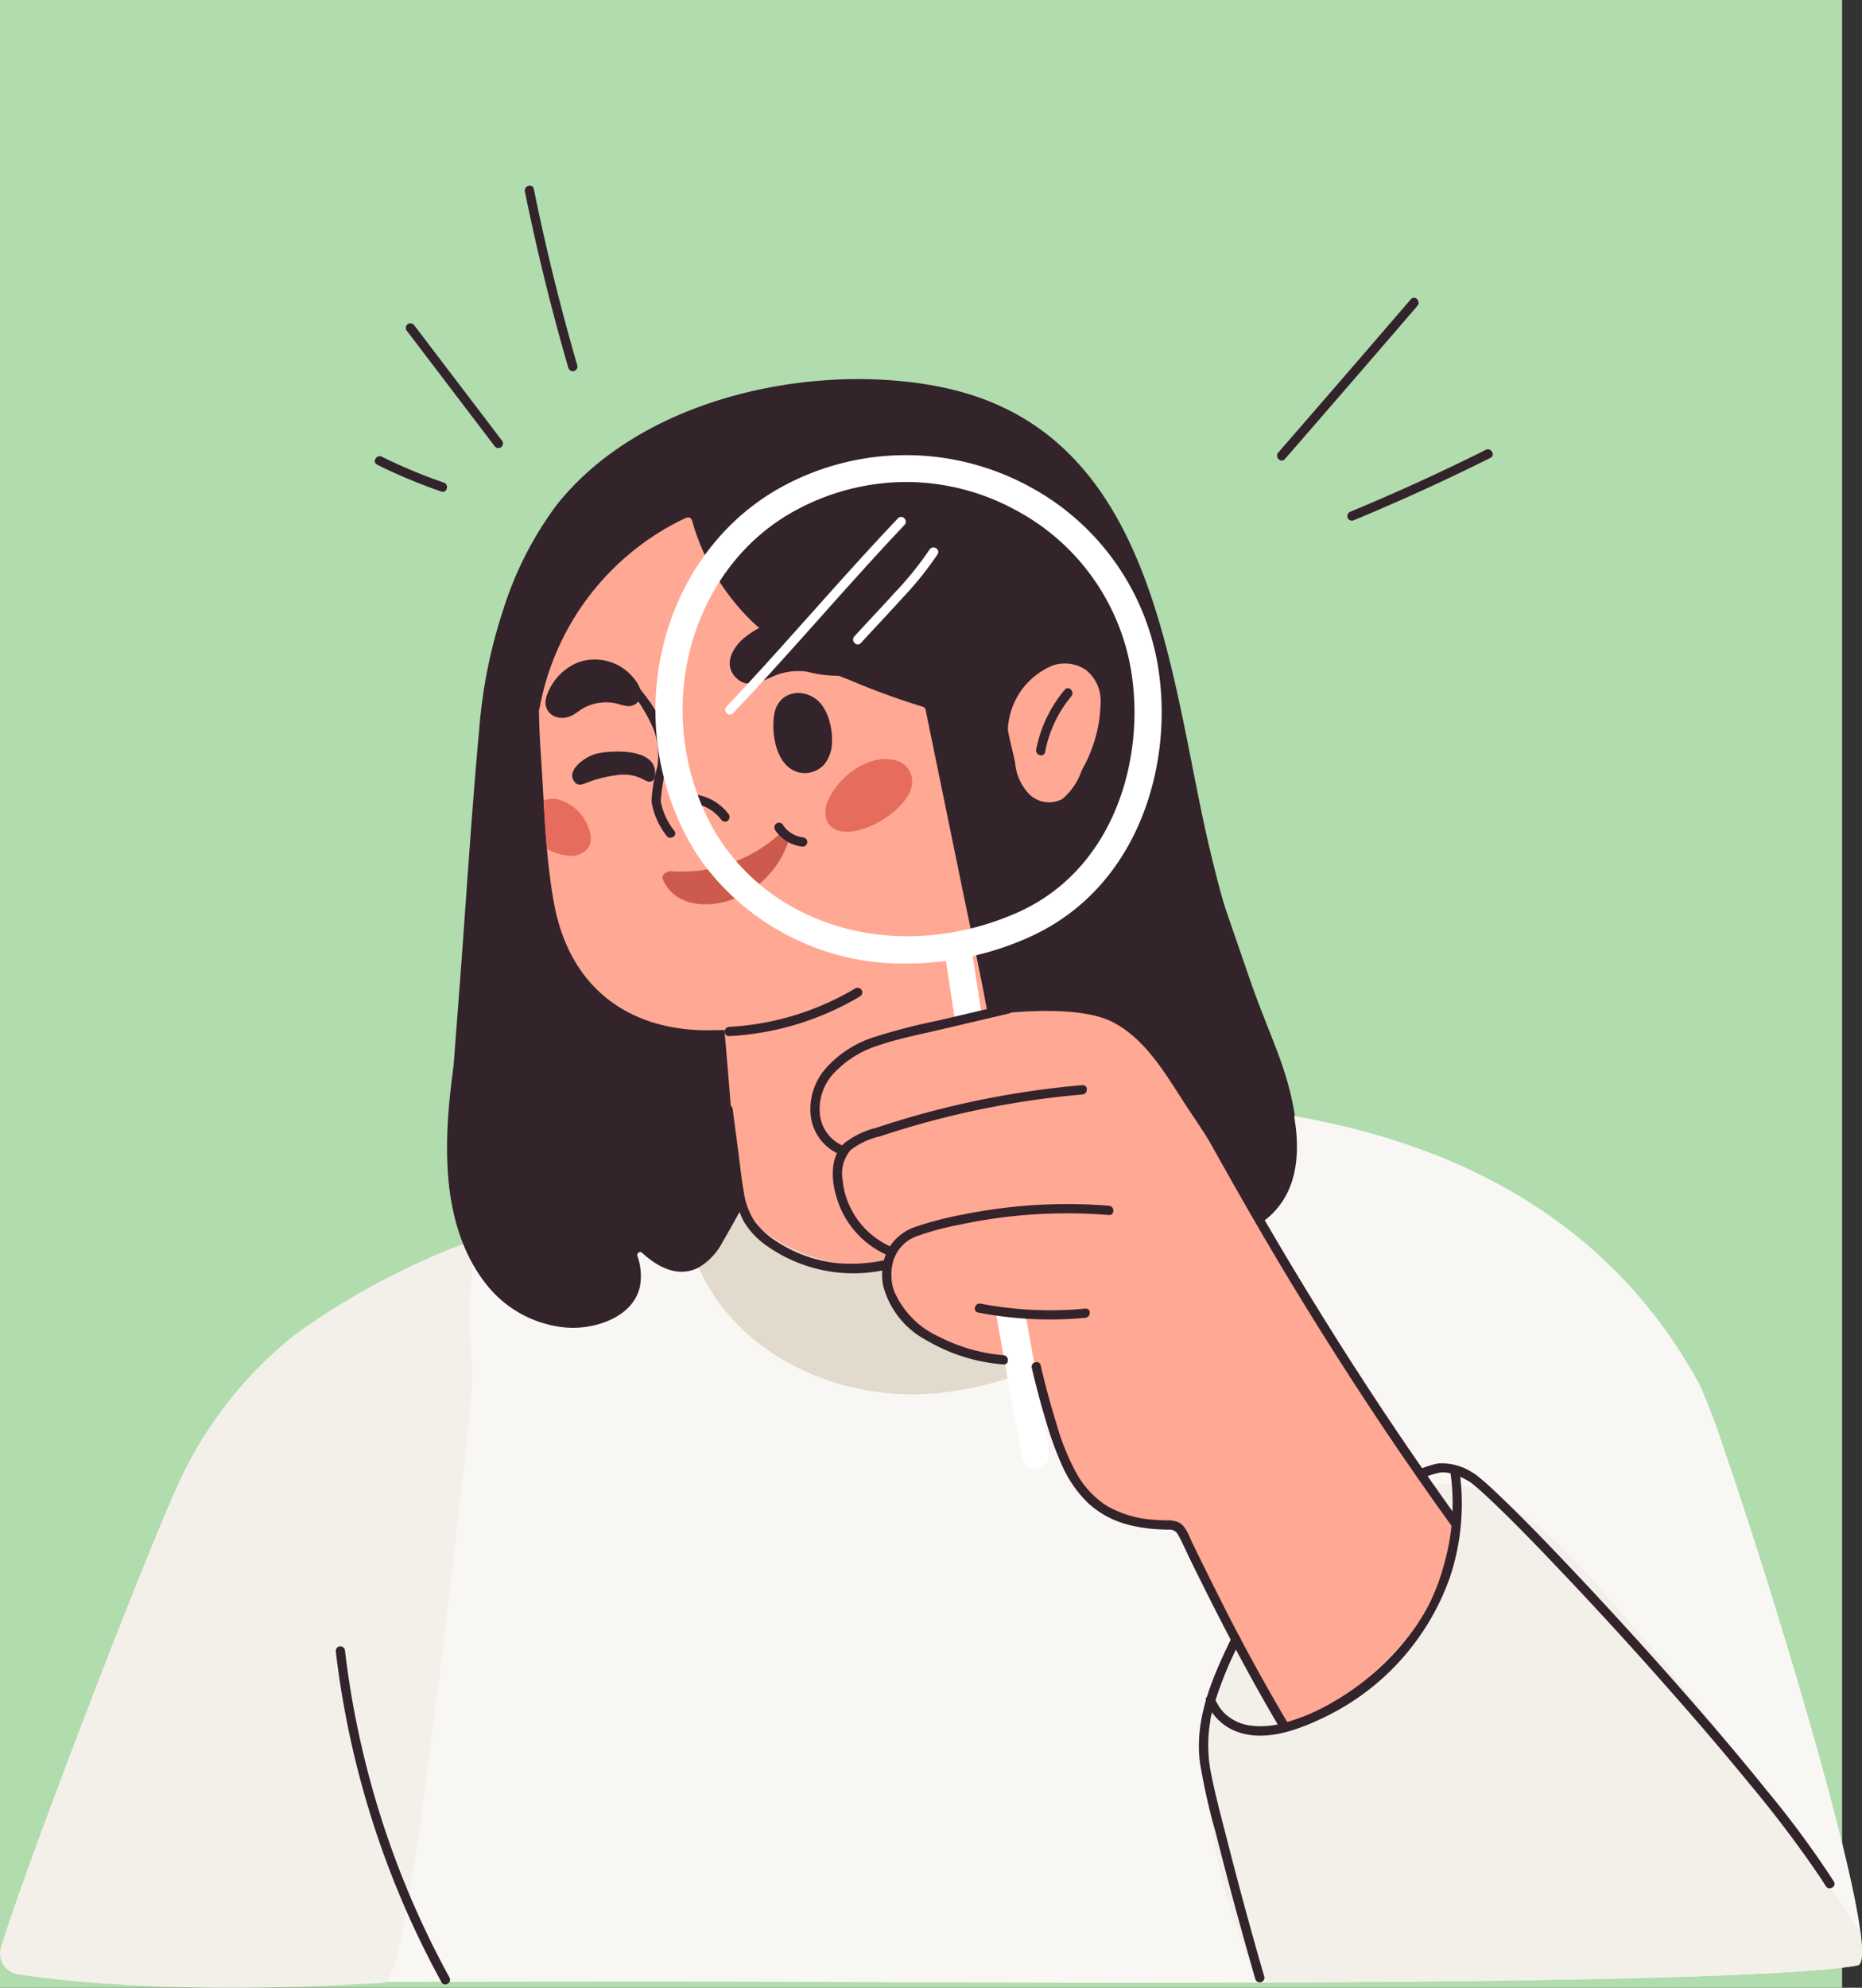 <svg xmlns="http://www.w3.org/2000/svg" xmlns:xlink="http://www.w3.org/1999/xlink" width="141.511" height="151" viewBox="0 0 141.511 151">
  <rect x="0" y="0" width="141.511" height="151" fill="#333333" stroke="none"/>
  <defs>
    <clipPath id="clip-path">
      <rect id="Rectángulo_404693" data-name="Rectángulo 404693" width="141.511" height="136.891" transform="translate(0 0)" fill="none"/>
    </clipPath>
  </defs>
  <g id="_77" data-name="77" transform="translate(-205 -1262.604)">
    <rect id="Rectángulo_404692" data-name="Rectángulo 404692" width="140" height="151" transform="translate(205 1262.604)" fill="#b0dcae"/>
    <g id="Grupo_1108902" data-name="Grupo 1108902" transform="translate(205 1276.707)">
      <g id="Grupo_1108901" data-name="Grupo 1108901" transform="translate(0 0.005)" clip-path="url(#clip-path)">
        <path id="Trazado_899159" data-name="Trazado 899159" d="M445.463,219.437c-.624-3.08-2.037-5.918-3.161-8.832a81.167,81.167,0,0,1-2.878-9.394c-3.236-12.836-3.742-31.687-19.41-35.8q-1.186-.311-2.4-.5c-9.566-1.52-21.892,1.3-28.118,9.233a26.675,26.675,0,0,0-4.017,7.916,38.414,38.414,0,0,0-1.81,8.978c-.605,6.615-1.014,13.253-1.515,19.877-.243,3.223-.5,6.446-.73,9.67-.2,2.747-.319,5.65.655,8.277,1.984,5.352,7.939,7.347,13.227,7.049a.652.652,0,0,0,.385-.144c.721.016.988-1.113.211-1.279-1.155-.247-1.92-1.785-2.3-2.791a13.223,13.223,0,0,1-.718-3.377,8.822,8.822,0,0,0,.93,1.573,5.33,5.33,0,0,0,3.14,2.132,4,4,0,0,0,3.412-.777.64.64,0,0,0,.591-.474,2.977,2.977,0,0,1,.079-.3c0-.013.009-.026.014-.038.02-.039.038-.08.059-.119.047-.086.113-.164.158-.25.05-.059.09-.106.133-.151.065-.069.132-.134.2-.2q.062-.056.126-.11l.081-.066.075-.057.121-.087q.144-.1.292-.2a11.973,11.973,0,0,0,2.234-1.592,3.645,3.645,0,0,0,.268-.314q2.166.292,4.333.584a12.976,12.976,0,0,1,3.859.93c1.918.915,3.242,2.705,5.132,3.662a4.858,4.858,0,0,0,2.962.527,15.389,15.389,0,0,0,1.727-.445,9.023,9.023,0,0,1,2.231-.308c2.7-.046,5.307.811,7.991.955a9.29,9.29,0,0,0,6.448-1.705.735.735,0,0,0,.14-.017,7.661,7.661,0,0,0,5.141-4.467,12.137,12.137,0,0,0,.695-7.573" transform="translate(-347.242 -149.824)" fill="#33232b"/>
        <path id="Trazado_899160" data-name="Trazado 899160" d="M205.029,842.853c-.891-6.989-7-26.949-10.308-36.554a51.223,51.223,0,0,0-1.926-5.089c-15.632-28.823-57.926-23.132-84.264-14.222-9.369,3.167-21.6,7.36-26.989,16.462-8.53,14.4-10.356,35.266-11.653,41.879a1.092,1.092,0,0,0,1.061,1.315c6.831-.022,38.445-.122,54.226-.061,7.124.031,20.249.092,33.89.052,19.686-.07,40.433-.358,45.735-1.306.371-.066.419-.97.227-2.477" transform="translate(-63.628 -710.133)" fill="#f9f7f4"/>
        <path id="Trazado_899161" data-name="Trazado 899161" d="M637.531,486.663a1.3,1.3,0,0,0-.027-.618q-4.846-17.282-9.09-34.723a1.15,1.15,0,0,0-1.143-.931,1.357,1.357,0,0,0-1.719.435c-4.253,5.983-10.208,10.478-14.472,16.492a1.431,1.431,0,0,0-.138.243,1.026,1.026,0,0,0-.8,1.2c.873,7.358,1.215,14.935,2.088,22.293a1.427,1.427,0,0,0,1.505,1.245c6.968,7.378,19.881,5.18,23.989-4.2a1.36,1.36,0,0,0-.195-1.433" transform="translate(-555.649 -410.047)" fill="#ffa894"/>
        <path id="Trazado_899162" data-name="Trazado 899162" d="M494.243,232.616a12.217,12.217,0,0,0-10.775-11.448c-9.491-1.4-20.917,2.193-23.971,12.488-1.088,3.673-.913,7.6-.659,11.383a.1.1,0,0,1,0,.035c.061.917.113,1.839.166,2.765.03.485.057.965.087,1.45.048.747.1,1.489.166,2.236.127,1.42.293,2.83.555,4.219,1.227,6.539,5.945,9.78,12.243,9.557a24.548,24.548,0,0,0,15.763-5.748c.655-.559,2.472-10.277,2.245-12.911-.052-.646,1.31-2.4,1.616-3.031a31.606,31.606,0,0,0,1.45-3.459,18.746,18.746,0,0,0,1.109-7.534" transform="translate(-417.691 -201.154)" fill="#ffa894"/>
        <path id="Trazado_899163" data-name="Trazado 899163" d="M465.946,525.385a1.73,1.73,0,0,1-1.5.428,3.689,3.689,0,0,1-1.428-.463.8.8,0,0,1-.079-.048c-.065-.747-.118-1.49-.166-2.236-.031-.485-.057-.965-.087-1.45a2.519,2.519,0,0,1,.948-.1,3.428,3.428,0,0,1,2.59,2.616,1.317,1.317,0,0,1-.28,1.258" transform="translate(-421.371 -474.932)" fill="#e66c5e"/>
        <path id="Trazado_899164" data-name="Trazado 899164" d="M707.89,487.926c-2.04-.636-4.35,1.037-5.209,2.85a2.036,2.036,0,0,0-.137,1.775,1.458,1.458,0,0,0,.986.708c1.762.386,4.915-1.51,5.4-3.289a1.666,1.666,0,0,0-1.044-2.044" transform="translate(-639.671 -444.23)" fill="#e66c5e"/>
        <path id="Trazado_899165" data-name="Trazado 899165" d="M614.371,833.979a1.544,1.544,0,0,0-2.64,0,16.754,16.754,0,0,1-13.111,7.033c-4.91.265-10.529-1.3-12.917-5.963-.764-1.49-2.781-.592-2.815.786a1.57,1.57,0,0,0-.571,1.5c1.461,9.218,10.811,14.168,19.534,13.186,4.127-.465,8.791-1.941,11.475-5.308a10.607,10.607,0,0,0,1.045-11.234" transform="translate(-530.297 -758.829)" fill="#e2dacc"/>
        <path id="Trazado_899166" data-name="Trazado 899166" d="M524.77,411.87a12.008,12.008,0,0,1,2.787,4.114,5.873,5.873,0,0,1,.226,2.694,10.721,10.721,0,0,0-.442,2.66,5.73,5.73,0,0,0,1.135,2.572c.251.375.861.023.608-.355a5.073,5.073,0,0,1-1.043-2.26,13.2,13.2,0,0,1,.461-2.71,7.139,7.139,0,0,0-1.379-4.963,23.6,23.6,0,0,0-1.855-2.25c-.3-.338-.8.162-.5.5" transform="translate(-477.824 -374.536)" fill="#33232b"/>
        <path id="Trazado_899167" data-name="Trazado 899167" d="M590.169,519.019a4.355,4.355,0,0,1,.576.173c.056.02-.073-.033.021.009l.059.027q.067.031.132.064.138.071.269.154c.083.052.163.108.241.167-.029-.022-.014-.011.006.005l.063.052q.056.047.11.1.114.1.218.219.049.054.1.111l.041.051c.067.083-.04-.054.024.032a.361.361,0,0,0,.482.126.356.356,0,0,0,.126-.482,3.838,3.838,0,0,0-2.278-1.484.352.352,0,0,0-.187.679" transform="translate(-537.236 -472.046)" fill="#33232b"/>
        <path id="Trazado_899168" data-name="Trazado 899168" d="M493.292,483.3c.431-2.216-3.151-2.084-4.454-1.776-.672.159-2.334,1.191-1.639,2.122.307.41.752.135,1.133,0a10.082,10.082,0,0,1,2.1-.506,3.281,3.281,0,0,1,1.934.291,1.646,1.646,0,0,0,.44.2.389.389,0,0,0,.485-.337" transform="translate(-443.542 -438.368)" fill="#33232b"/>
        <path id="Trazado_899169" data-name="Trazado 899169" d="M662.491,433.752a3.716,3.716,0,0,0-.625-1.325,2.326,2.326,0,0,0-1.537-.853,1.891,1.891,0,0,0-1.421.417,2.023,2.023,0,0,0-.627,1.215c-.234,1.425.12,3.971,1.9,4.395a1.988,1.988,0,0,0,1.888-.6,2.681,2.681,0,0,0,.6-1.694,4.752,4.752,0,0,0-.181-1.552" transform="translate(-599.44 -393.026)" fill="#33232b"/>
        <path id="Trazado_899170" data-name="Trazado 899170" d="M630.747,367.2a7.417,7.417,0,0,0-8.719.717c-.917.887-1.4,2.153-.23,3.056.69.535,1.633.129,2.339-.162a4.815,4.815,0,0,1,2.827-.484,9.213,9.213,0,0,0,2.754.308,2.057,2.057,0,0,0,1.926-1.507,1.861,1.861,0,0,0-.9-1.929" transform="translate(-565.647 -333.415)" fill="#33232b"/>
        <path id="Trazado_899171" data-name="Trazado 899171" d="M470.708,404.139a3.8,3.8,0,0,0-3.936-.894,4.2,4.2,0,0,0-2.339,2.385c-.62,1.42.8,2.312,2.014,1.567.273-.168.518-.37.8-.52a3.614,3.614,0,0,1,2.488-.291,3.605,3.605,0,0,0,.839.187.937.937,0,0,0,.921-.655c.186-.643-.364-1.352-.79-1.78" transform="translate(-422.824 -367.039)" fill="#33232b"/>
        <path id="Trazado_899172" data-name="Trazado 899172" d="M572.781,550.272a11.094,11.094,0,0,1-8.281,2.836.417.417,0,0,0-.292.086.411.411,0,0,0-.3.578c.967,2.151,3.666,2.167,5.556,1.374a7.129,7.129,0,0,0,3.993-4.366c.12-.381-.324-.826-.676-.508" transform="translate(-513.514 -501.035)" fill="#cc5b4e"/>
        <path id="Trazado_899173" data-name="Trazado 899173" d="M658.936,542.343a2.89,2.89,0,0,0,2.115,1.294.353.353,0,0,0,.352-.352.362.362,0,0,0-.352-.352c-.069-.008.043.008,0,0l-.068-.011q-.061-.011-.121-.025a2.471,2.471,0,0,1-.251-.073c-.039-.014-.077-.029-.116-.044s.056.027,0,0l-.062-.029a2.552,2.552,0,0,1-.229-.126c-.07-.044-.138-.091-.2-.14.062.047.009.006,0,0l-.052-.044q-.047-.041-.091-.084a2.423,2.423,0,0,1-.178-.191c-.006-.007-.056-.067-.024-.029s-.021-.029-.022-.03c-.027-.037-.052-.075-.078-.114a.352.352,0,0,0-.608.355" transform="translate(-600.05 -493.43)" fill="#33232b"/>
        <path id="Trazado_899174" data-name="Trazado 899174" d="M504.743,239.334c-.417-3.916-2.435-8.246-3.424-11.115l-7.72-22.395-4.376-12.694a.854.854,0,0,0-.646-.579.326.326,0,0,1-.215-.139,14.64,14.64,0,0,0-4.871-4.539,27.384,27.384,0,0,0-11.687-3.622,28.868,28.868,0,0,0-12.194,1.567c-3.928,1.417-7.666,3.635-10.02,7.14-2.492,3.712-3.895,14.855-3.4,14.989a.89.89,0,0,0,1.084-.61,19.938,19.938,0,0,1,10.155-13.923c.319-.173.644-.333.972-.485a.332.332,0,0,1,.459.219,15.458,15.458,0,0,0,.668,1.941,17.1,17.1,0,0,0,4.142,5.958,23.4,23.4,0,0,0,7.119,4.188,55.48,55.48,0,0,0,5.585,2.042.327.327,0,0,1,.23.248l2.88,14.027c.694,3.381,1.457,6.757,2.027,10.162a29.391,29.391,0,0,1,.309,9.6,14.924,14.924,0,0,1-4.061,8.376.89.89,0,0,0,0,1.235,8.06,8.06,0,0,0,6.01,2.772,8.482,8.482,0,0,0,6.36-3c.2-.219.385-.448.567-.68.091-.115.229-.359.369-.394.193-.048.58.193.761.257a7.372,7.372,0,0,0,.86.245,9,9,0,0,0,3.462.061,8.416,8.416,0,0,0,5.308-3.25.3.3,0,0,1,.09-.08c2.875-1.66,3.525-4.465,3.2-7.522" transform="translate(-406.256 -167.702)" fill="#33232b"/>
        <path id="Trazado_899175" data-name="Trazado 899175" d="M617.115,685.967a21.7,21.7,0,0,0,9.94-3.018.352.352,0,0,0-.355-.608,20.935,20.935,0,0,1-9.585,2.921c-.451.024-.454.728,0,.7" transform="translate(-561.699 -621.363)" fill="#33232b"/>
        <path id="Trazado_899176" data-name="Trazado 899176" d="M864.851,409.267a2.949,2.949,0,0,0-1.155-2.317,2.879,2.879,0,0,0-2.466-.323,5.518,5.518,0,0,0-3.427,4.782c-.022.339.454,2.027.55,2.653a3.945,3.945,0,0,0,1.1,2.381,2.163,2.163,0,0,0,2.481.341,4.876,4.876,0,0,0,1.485-2.2,10.709,10.709,0,0,0,1.433-5.316" transform="translate(-781.203 -370.189)" fill="#ffa894"/>
        <path id="Trazado_899177" data-name="Trazado 899177" d="M1076.466,1138.261c-3.494-5.582-9.64-13.863-11.077-15.68q-3.6-4.567-7.382-8.971c-2.35-2.734-4.708-5.565-7.788-7.5-7.386-5.971-18.157,2.931-21.306,9.509-3.8,7.928-2.031,16.772,1.009,24.626.079.205.3.9.581,1.8,19.686-.07,40.433-.358,45.735-1.306.371-.066.419-.97.227-2.477" transform="translate(-935.065 -1005.54)" fill="#f3f0ea"/>
        <path id="Trazado_899178" data-name="Trazado 899178" d="M883.985,427.577a9.961,9.961,0,0,0-2.173,4.541c-.084.443.594.633.679.187a9.258,9.258,0,0,1,1.992-4.23c.29-.345-.206-.845-.5-.5" transform="translate(-803.062 -389.289)" fill="#33232b"/>
        <path id="Trazado_899179" data-name="Trazado 899179" d="M615.743,782.3c.263,2,.5,4,.793,6a7.335,7.335,0,0,0,.732,2.479,5.994,5.994,0,0,0,1.759,1.875,11.415,11.415,0,0,0,9.78,1.636,13.721,13.721,0,0,0,5.129-2.762c.347-.293-.154-.789-.5-.5a12.19,12.19,0,0,1-9,2.95,10.349,10.349,0,0,1-4.491-1.546,6.505,6.505,0,0,1-1.794-1.572,5.388,5.388,0,0,1-.861-2.268c-.181-1-.285-2.026-.418-3.037l-.428-3.257a.364.364,0,0,0-.352-.352.354.354,0,0,0-.352.352" transform="translate(-560.757 -712.125)" fill="#33232b"/>
        <path id="Trazado_899180" data-name="Trazado 899180" d="M35.652,905.483c-.149-1.083.762-6.672-.23-6.307A55.2,55.2,0,0,0,22.35,906.2a30.974,30.974,0,0,0-8.234,10.1C12.123,920.065,2.257,945.617.074,952.665a1.615,1.615,0,0,0,1.295,2.08c3.573.549,12.762,1.567,27.8.638,1.39-.086,3.1-14.648,3.785-19.818.675-5.11,1.274-10.231,1.851-15.353.284-2.526.588-5.052.833-7.582a30.625,30.625,0,0,0,.015-7.147" transform="translate(0 -818.867)" fill="#f3f0ea"/>
        <path id="Trazado_899181" data-name="Trazado 899181" d="M285.736,1242.889a68.847,68.847,0,0,0,5.443,19.919q1.183,2.675,2.591,5.242c.218.4.826.043.608-.355a68.085,68.085,0,0,1-4.22-9.279,68.83,68.83,0,0,1-2.8-9.848q-.579-2.819-.917-5.679a.363.363,0,0,0-.352-.352.354.354,0,0,0-.352.352" transform="translate(-260.219 -1131.582)" fill="#33232b"/>
        <path id="Trazado_899182" data-name="Trazado 899182" d="M810.667,679.063a1.036,1.036,0,0,1-1.022-.879l-5.887-38.374a1.035,1.035,0,0,1,2.047-.314l5.887,38.374a1.037,1.037,0,0,1-1.025,1.192" transform="translate(-731.973 -581.592)" fill="#fff"/>
        <path id="Trazado_899183" data-name="Trazado 899183" d="M741.378,742.426c-8.84-11.479-17.18-26.044-21.624-32.632-1.693-2.51-3.231-5.521-5.98-6.919-4.4-2.239-17.816.552-20.57,2.442a4.792,4.792,0,0,0-2.237,4.447,4.563,4.563,0,0,0,2.334,3.512,4.983,4.983,0,0,0-.141,2.537,4.727,4.727,0,0,0,1.141,2.221,6.423,6.423,0,0,0,.7,1.2,5.685,5.685,0,0,0,1.613,1.461,9.9,9.9,0,0,0,0,1.088,4.992,4.992,0,0,0-.056.718c-.018,3.3,3.9,4.641,6.471,5.469,1.212.39,3.258.549,4.281,1.313,1.457,1.088,1.639,4.608,2.427,6.374a8.811,8.811,0,0,0,6.451,5.454,23.088,23.088,0,0,0,2.527.126c.4.028.34.842.537,1.192l7.9,14.038,3.1,5.514a1.1,1.1,0,0,0,2.028-.483.837.837,0,0,0,.1-.023,13.56,13.56,0,0,0,7.393-6.449c1.623-3.171,1.8-12.338,1.594-12.6" transform="translate(-629.241 -639.354)" fill="#ffa894"/>
        <path id="Trazado_899184" data-name="Trazado 899184" d="M727.747,765.129a68.326,68.326,0,0,0-12.605,2.3q-1.544.435-3.067.944a6.439,6.439,0,0,0-2.411,1.158c-1.3,1.2-.948,3.418-.332,4.871a6.917,6.917,0,0,0,3.849,3.751c.423.163.606-.517.187-.679a6.179,6.179,0,0,1-3.24-3.018,5.866,5.866,0,0,1-.6-2.115,2.741,2.741,0,0,1,.61-2.285,5.754,5.754,0,0,1,2.222-1.035q1.429-.475,2.878-.886,2.874-.815,5.812-1.373a66.975,66.975,0,0,1,6.7-.925c.448-.039.452-.744,0-.7" transform="translate(-645.487 -696.804)" fill="#33232b"/>
        <path id="Trazado_899185" data-name="Trazado 899185" d="M851.717,964.894l-1.324-7.382a1.1,1.1,0,0,0-1.343-.763c-.6.194-1.047-.082-.932.52l1.443,8.034c.107.562,2.271.194,2.156-.409" transform="translate(-772.367 -871.276)" fill="#fff"/>
        <path id="Trazado_899186" data-name="Trazado 899186" d="M704.419,696.434l-5.2,1.223A46.672,46.672,0,0,0,694.4,698.9a8.282,8.282,0,0,0-3.657,2.327,4.689,4.689,0,0,0-1.2,3.625,3.634,3.634,0,0,0,2.4,3.046c.434.134.619-.545.187-.679a2.919,2.919,0,0,1-1.879-2.37,3.96,3.96,0,0,1,1.07-3.213,7.761,7.761,0,0,1,3.4-2.1c1.461-.5,2.991-.8,4.491-1.149l5.4-1.27c.441-.1.254-.783-.187-.679" transform="translate(-627.93 -634.235)" fill="#33232b"/>
        <path id="Trazado_899187" data-name="Trazado 899187" d="M768.011,866.446a39.486,39.486,0,0,0-7.5.109q-1.839.2-3.656.573a24.61,24.61,0,0,0-3.477.9,3.726,3.726,0,0,0-2.2,1.829,4.367,4.367,0,0,0-.331,2.624,6.544,6.544,0,0,0,3.265,4.165A13.516,13.516,0,0,0,760,878.5c.451.04.449-.665,0-.7a13.05,13.05,0,0,1-4.89-1.4,6.687,6.687,0,0,1-3.444-3.525,3.822,3.822,0,0,1,0-2.371,2.884,2.884,0,0,1,1.779-1.755,21.577,21.577,0,0,1,3.261-.872q1.693-.362,3.415-.573a39.471,39.471,0,0,1,7.892-.154c.452.036.449-.668,0-.7" transform="translate(-683.735 -788.958)" fill="#33232b"/>
        <path id="Trazado_899188" data-name="Trazado 899188" d="M829.924,951.608a28.729,28.729,0,0,0,8.141.4c.447-.042.452-.747,0-.7a28.066,28.066,0,0,1-7.954-.375c-.443-.085-.632.593-.187.679" transform="translate(-755.583 -866.007)" fill="#33232b"/>
        <path id="Trazado_899189" data-name="Trazado 899189" d="M878.021,1001.147q.468,2.038,1.076,4.039a24.935,24.935,0,0,0,1.252,3.438,9.053,9.053,0,0,0,1.986,2.831,7.211,7.211,0,0,0,3.2,1.659,11.709,11.709,0,0,0,1.912.288c.321.024.641.03.962.04a.728.728,0,0,1,.727.384c.336.6.607,1.242.909,1.858s.618,1.257.93,1.883c1.235,2.48,2.508,4.941,3.849,7.365q2.342,4.235,4.977,8.3c.246.378.856.026.608-.355a152.771,152.771,0,0,1-8.358-14.728q-.923-1.834-1.819-3.681c-.26-.534-.482-1.288-1.047-1.578a2.042,2.042,0,0,0-.906-.153c-.336-.007-.671-.022-1.006-.051a8.133,8.133,0,0,1-3.546-1.051,6.906,6.906,0,0,1-2.33-2.514,17.777,17.777,0,0,1-1.479-3.648c-.46-1.489-.871-2.991-1.22-4.51-.1-.441-.781-.255-.679.187" transform="translate(-799.606 -911.348)" fill="#33232b"/>
        <path id="Trazado_899190" data-name="Trazado 899190" d="M988.616,735.3c2.875,5.169,5.717,10.356,8.742,15.438q4.415,7.416,9.273,14.556,2.8,4.1,5.743,8.086c.266.361.878.01.608-.355q-5.188-7.025-9.908-14.379-4.656-7.252-8.876-14.771c-1.673-2.968-3.317-5.953-4.973-8.93-.22-.4-.829-.041-.608.355" transform="translate(-900.292 -669.156)" fill="#33232b"/>
        <path id="Trazado_899191" data-name="Trazado 899191" d="M576.97,267.828a18.922,18.922,0,0,1-15.521-7.594,17.517,17.517,0,0,1-1.709-2.919c-4.467-9.612-.9-21.2,7.94-25.838a19.656,19.656,0,0,1,18.359.014,19.017,19.017,0,0,1,10.119,14.882c.8,7.192-2.019,16.022-10.13,19.538a22.792,22.792,0,0,1-9.058,1.917m-.1-36.579a17.683,17.683,0,0,0-8.229,2.062c-7.88,4.13-11.031,14.507-7.023,23.131a15.453,15.453,0,0,0,1.506,2.574c4.742,6.52,13.821,8.574,22.08,4.994,7.141-3.1,9.613-10.974,8.9-17.408a16.975,16.975,0,0,0-9.033-13.283,17.415,17.415,0,0,0-8.2-2.07" transform="translate(-508.001 -208.741)" fill="#fff"/>
        <path id="Trazado_899192" data-name="Trazado 899192" d="M401.518,730.734a4.982,4.982,0,0,0-3.094-3.853,8.953,8.953,0,0,0-3.176-.063,16.635,16.635,0,0,1-3.125-.106,17.711,17.711,0,0,1-3.14-.745,10.821,10.821,0,0,0-3.155-.7c-1.8-.026-4.8,1.942-4.827,2.164-.84,5.966-.941,12.239,2.537,16.59a8.683,8.683,0,0,0,5.957,3.22c2.158.2,5.21-.743,5.686-3.18a4.526,4.526,0,0,0-.205-2.255.223.223,0,0,1,.368-.227c1.188,1.087,2.72,1.908,4.291,1.106a4.831,4.831,0,0,0,1.812-1.935c.564-.95,1.087-1.927,1.629-2.89.253-.45-1.189-5.617-1.558-7.129" transform="translate(-346.534 -660.506)" fill="#33232b"/>
        <path id="Trazado_899193" data-name="Trazado 899193" d="M1022.893,1232.645c-1.459,3.019-2.892,6.178-2.431,9.615a47.349,47.349,0,0,0,1.174,5.205q.666,2.645,1.376,5.279.8,2.953,1.648,5.892a.352.352,0,0,0,.679-.187q-1.475-5.093-2.786-10.232c-.433-1.7-.9-3.4-1.24-5.117a10.948,10.948,0,0,1,.109-4.928A27.9,27.9,0,0,1,1023.5,1233c.2-.406-.411-.764-.608-.355" transform="translate(-929.258 -1122.41)" fill="#33232b"/>
        <path id="Trazado_899194" data-name="Trazado 899194" d="M1208.595,1087.794a6.281,6.281,0,0,1,1.14-.344,2.246,2.246,0,0,1,1.078.162,5.028,5.028,0,0,1,1.265.612l.059.044c.023.017-.068-.055,0,0,.055.045.111.089.165.134.119.1.237.2.353.3.293.258.58.524.865.792,1.866,1.76,3.645,3.615,5.411,5.474q3.647,3.84,7.167,7.8c2.431,2.729,4.823,5.493,7.137,8.322a87.96,87.96,0,0,1,5.354,7.078q.231.349.453.7c.24.383.85.03.608-.355a73.6,73.6,0,0,0-5.126-6.949c-2.295-2.848-4.678-5.625-7.1-8.364q-3.591-4.061-7.31-8.007c-1.869-1.981-3.754-3.952-5.719-5.839-.553-.531-1.109-1.065-1.707-1.545a3.546,3.546,0,0,0-.521-.373,4.307,4.307,0,0,0-2.575-.679,6.716,6.716,0,0,0-1.187.35c-.425.149-.242.829.187.679" transform="translate(-1100.28 -989.695)" fill="#33232b"/>
        <path id="Trazado_899195" data-name="Trazado 899195" d="M1055.531,1121.661a19.541,19.541,0,0,0-4.946-9.281,1.1,1.1,0,0,0-1.864.772,13.947,13.947,0,0,1-3.532,9.977,29.265,29.265,0,0,1-3.849,3.785,11.876,11.876,0,0,1-4.574,2.579,4.939,4.939,0,0,1-4.6-.98c-1.015-.973-2.561.569-1.544,1.544a6.075,6.075,0,0,0,.82.648.892.892,0,0,0,.138.69c1.871,2.568,3.876,5.26,6.708,6.837,3.263,1.817,7.056,1.465,10.453.2a10.17,10.17,0,0,0,4.364-2.811,12.035,12.035,0,0,0,2.263-4.626,19.6,19.6,0,0,0,.167-9.338" transform="translate(-938.284 -1012.775)" fill="#f3f0ea"/>
        <path id="Trazado_899196" data-name="Trazado 899196" d="M1026.218,1107.887a4.011,4.011,0,0,0,2.415,2.334c2.026.713,4.334-.078,6.18-.937a18.714,18.714,0,0,0,9.92-10.769,17.685,17.685,0,0,0,.738-8.163c-.072-.446-.75-.257-.679.187a16.651,16.651,0,0,1-.461,6.849,16.058,16.058,0,0,1-1.2,3.2,15.741,15.741,0,0,1-1.953,2.889,19.692,19.692,0,0,1-5.6,4.633,14.782,14.782,0,0,1-3.486,1.43,6.248,6.248,0,0,1-2.648.171,3.494,3.494,0,0,1-1.748-.845,2.884,2.884,0,0,1-.492-.582q-.1-.153-.185-.316c-.028-.055-.054-.111-.081-.166a.5.5,0,0,1-.043-.1c-.165-.417-.846-.235-.679.187" transform="translate(-934.556 -992.755)" fill="#33232b"/>
        <path id="Trazado_899197" data-name="Trazado 899197" d="M630.343,281.818c-3.521,3.709-6.865,7.582-10.305,11.364q-1.35,1.484-2.726,2.943c-.312.329.185.827.5.5,3.521-3.709,6.865-7.582,10.305-11.364.9-.989,1.805-1.973,2.726-2.943.312-.328-.185-.827-.5-.5" transform="translate(-562.098 -256.555)" fill="#fff"/>
        <path id="Trazado_899198" data-name="Trazado 899198" d="M731.853,307.9a24.822,24.822,0,0,1-2.659,3.287c-1.006,1.116-2.044,2.2-3.057,3.31-.305.334.191.833.5.5,1.031-1.128,2.087-2.233,3.11-3.369a25.567,25.567,0,0,0,2.717-3.371c.242-.384-.367-.738-.608-.355" transform="translate(-661.208 -280.259)" fill="#fff"/>
        <path id="Trazado_899199" data-name="Trazado 899199" d="M1097.041,95.384q-3.917,4.554-7.855,9.089-1.111,1.279-2.223,2.557c-.3.34.2.84.5.5q3.944-4.53,7.867-9.079,1.107-1.283,2.211-2.567c.294-.342-.2-.842-.5-.5" transform="translate(-989.816 -86.761)" fill="#33232b"/>
        <path id="Trazado_899200" data-name="Trazado 899200" d="M1157.2,224.316q-5.048,2.522-10.263,4.687a.364.364,0,0,0-.246.433.354.354,0,0,0,.433.246q5.3-2.2,10.432-4.758c.405-.2.049-.81-.355-.608" transform="translate(-1044.285 -204.249)" fill="#33232b"/>
        <path id="Trazado_899201" data-name="Trazado 899201" d="M345.376,117.564l6.683,8.779a.364.364,0,0,0,.482.126.354.354,0,0,0,.126-.482l-6.683-8.779a.364.364,0,0,0-.482-.126.354.354,0,0,0-.126.482" transform="translate(-314.488 -106.585)" fill="#33232b"/>
        <path id="Trazado_899202" data-name="Trazado 899202" d="M319.168,230.737a40.861,40.861,0,0,0,4.878,2.038c.429.148.614-.532.187-.679a39.428,39.428,0,0,1-4.71-1.967c-.4-.2-.762.406-.355.608" transform="translate(-290.504 -209.543)" fill="#33232b"/>
        <path id="Trazado_899203" data-name="Trazado 899203" d="M446.635.445q1.073,5.269,2.479,10.463.4,1.469.823,2.93a.352.352,0,0,0,.679-.187q-1.5-5.164-2.668-10.416-.33-1.486-.633-2.977c-.09-.444-.769-.256-.679.187" transform="translate(-406.744 -0.005)" fill="#33232b"/>
      </g>
    </g>
  </g>
</svg>
